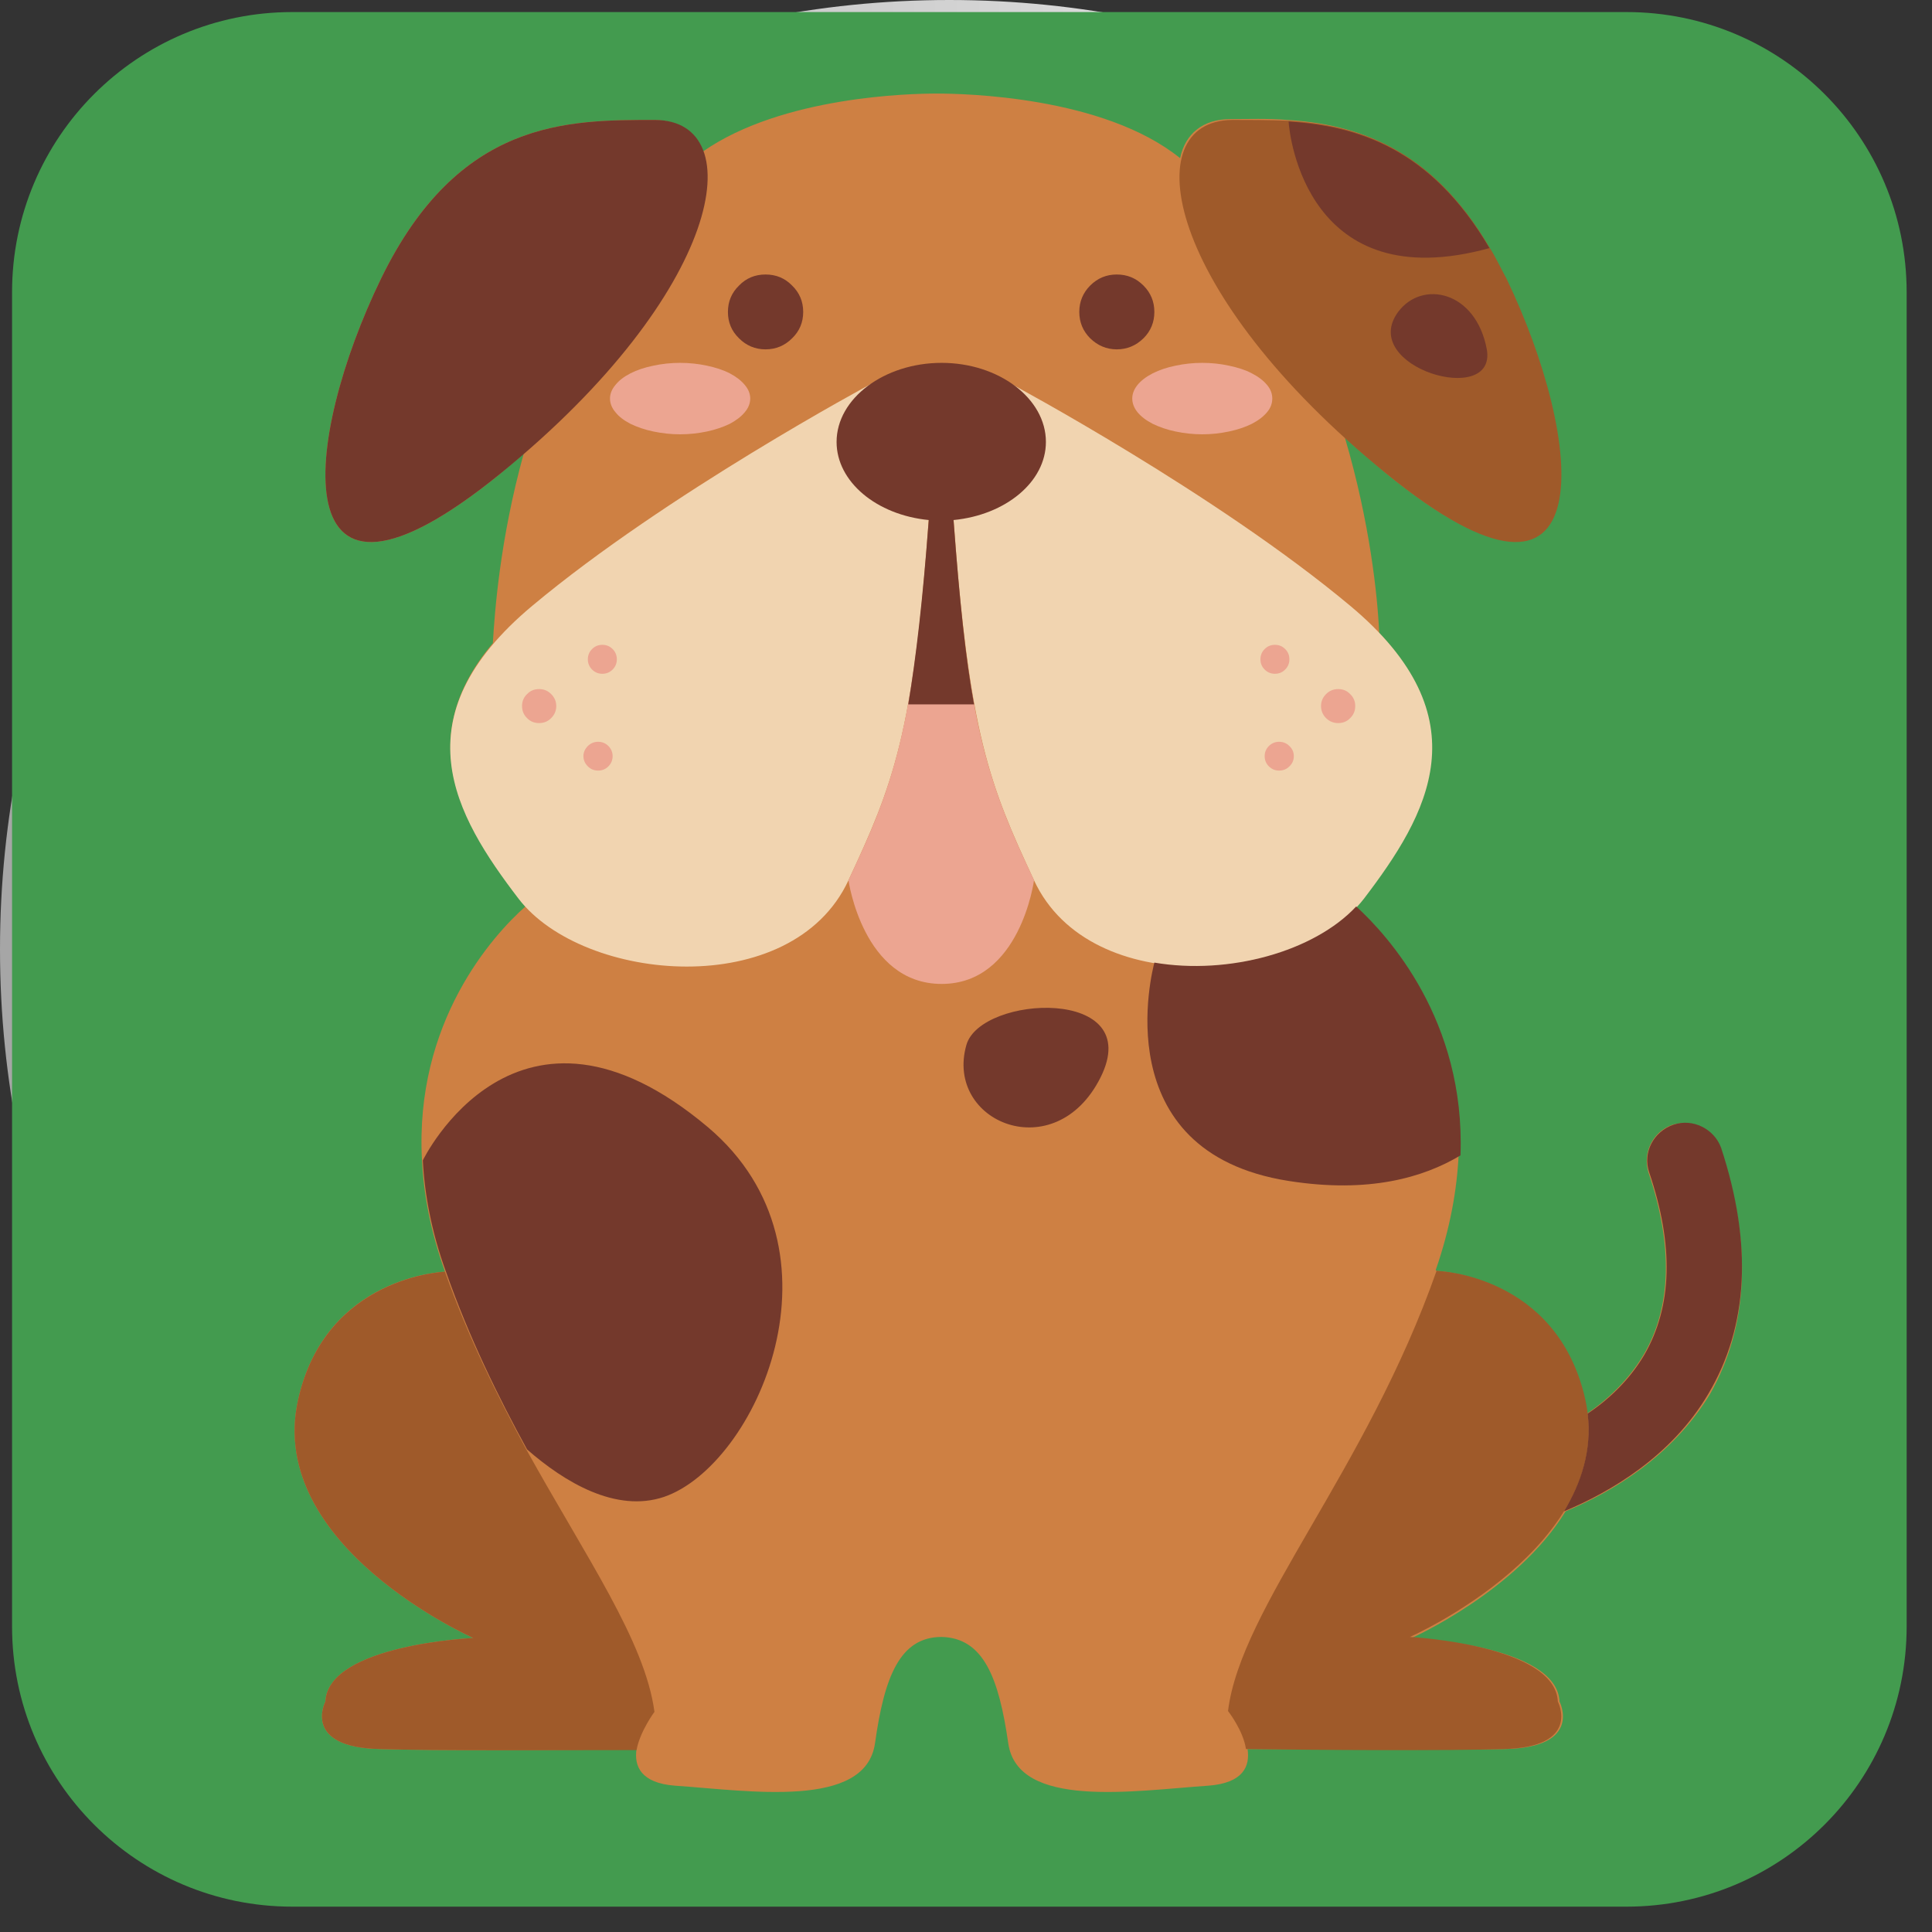 <svg xmlns="http://www.w3.org/2000/svg" xmlns:xlink="http://www.w3.org/1999/xlink" width="50" zoomAndPan="magnify" viewBox="0 0 37.5 37.5" height="50" preserveAspectRatio="xMidYMid meet" version="1.0"><rect x="0" y="0" width="37.5" height="37.5" fill="#333333" stroke="none"/><defs><clipPath id="7953ff358c"><path d="M 0 0 L 36.852 0 L 36.852 36.852 L 0 36.852 Z M 0 0 " clip-rule="nonzero"/></clipPath><clipPath id="01689e7104"><path d="M 18.426 0 C 8.25 0 0 8.25 0 18.426 C 0 28.602 8.25 36.852 18.426 36.852 C 28.602 36.852 36.852 28.602 36.852 18.426 C 36.852 8.25 28.602 0 18.426 0 Z M 18.426 0 " clip-rule="nonzero"/></clipPath><linearGradient x1="0" gradientTransform="matrix(0.144, 0, 0, 0.144, 0, 0)" y1="128" x2="256" gradientUnits="userSpaceOnUse" y2="128" id="ae3f163f25"><stop stop-opacity="1" stop-color="rgb(65.099%, 65.099%, 65.099%)" offset="0"/><stop stop-opacity="1" stop-color="rgb(65.234%, 65.234%, 65.234%)" offset="0.008"/><stop stop-opacity="1" stop-color="rgb(65.508%, 65.508%, 65.508%)" offset="0.016"/><stop stop-opacity="1" stop-color="rgb(65.781%, 65.781%, 65.781%)" offset="0.023"/><stop stop-opacity="1" stop-color="rgb(66.052%, 66.052%, 66.052%)" offset="0.031"/><stop stop-opacity="1" stop-color="rgb(66.325%, 66.325%, 66.325%)" offset="0.039"/><stop stop-opacity="1" stop-color="rgb(66.599%, 66.599%, 66.599%)" offset="0.047"/><stop stop-opacity="1" stop-color="rgb(66.872%, 66.872%, 66.872%)" offset="0.055"/><stop stop-opacity="1" stop-color="rgb(67.143%, 67.143%, 67.143%)" offset="0.062"/><stop stop-opacity="1" stop-color="rgb(67.416%, 67.416%, 67.416%)" offset="0.07"/><stop stop-opacity="1" stop-color="rgb(67.69%, 67.69%, 67.69%)" offset="0.078"/><stop stop-opacity="1" stop-color="rgb(67.961%, 67.961%, 67.961%)" offset="0.086"/><stop stop-opacity="1" stop-color="rgb(68.234%, 68.234%, 68.234%)" offset="0.094"/><stop stop-opacity="1" stop-color="rgb(68.507%, 68.507%, 68.507%)" offset="0.102"/><stop stop-opacity="1" stop-color="rgb(68.779%, 68.779%, 68.779%)" offset="0.109"/><stop stop-opacity="1" stop-color="rgb(69.052%, 69.052%, 69.052%)" offset="0.117"/><stop stop-opacity="1" stop-color="rgb(69.325%, 69.325%, 69.325%)" offset="0.125"/><stop stop-opacity="1" stop-color="rgb(69.597%, 69.597%, 69.597%)" offset="0.133"/><stop stop-opacity="1" stop-color="rgb(69.87%, 69.87%, 69.87%)" offset="0.141"/><stop stop-opacity="1" stop-color="rgb(70.143%, 70.143%, 70.143%)" offset="0.148"/><stop stop-opacity="1" stop-color="rgb(70.416%, 70.416%, 70.416%)" offset="0.156"/><stop stop-opacity="1" stop-color="rgb(70.688%, 70.688%, 70.688%)" offset="0.164"/><stop stop-opacity="1" stop-color="rgb(70.961%, 70.961%, 70.961%)" offset="0.172"/><stop stop-opacity="1" stop-color="rgb(71.234%, 71.234%, 71.234%)" offset="0.18"/><stop stop-opacity="1" stop-color="rgb(71.506%, 71.506%, 71.506%)" offset="0.188"/><stop stop-opacity="1" stop-color="rgb(71.779%, 71.779%, 71.779%)" offset="0.195"/><stop stop-opacity="1" stop-color="rgb(72.052%, 72.052%, 72.052%)" offset="0.203"/><stop stop-opacity="1" stop-color="rgb(72.324%, 72.324%, 72.324%)" offset="0.211"/><stop stop-opacity="1" stop-color="rgb(72.597%, 72.597%, 72.597%)" offset="0.219"/><stop stop-opacity="1" stop-color="rgb(72.87%, 72.87%, 72.87%)" offset="0.227"/><stop stop-opacity="1" stop-color="rgb(73.141%, 73.141%, 73.141%)" offset="0.234"/><stop stop-opacity="1" stop-color="rgb(73.415%, 73.415%, 73.415%)" offset="0.242"/><stop stop-opacity="1" stop-color="rgb(73.688%, 73.688%, 73.688%)" offset="0.25"/><stop stop-opacity="1" stop-color="rgb(73.959%, 73.959%, 73.959%)" offset="0.258"/><stop stop-opacity="1" stop-color="rgb(74.232%, 74.232%, 74.232%)" offset="0.266"/><stop stop-opacity="1" stop-color="rgb(74.506%, 74.506%, 74.506%)" offset="0.273"/><stop stop-opacity="1" stop-color="rgb(74.779%, 74.779%, 74.779%)" offset="0.281"/><stop stop-opacity="1" stop-color="rgb(75.05%, 75.05%, 75.05%)" offset="0.289"/><stop stop-opacity="1" stop-color="rgb(75.323%, 75.323%, 75.323%)" offset="0.297"/><stop stop-opacity="1" stop-color="rgb(75.597%, 75.597%, 75.597%)" offset="0.305"/><stop stop-opacity="1" stop-color="rgb(75.868%, 75.868%, 75.868%)" offset="0.312"/><stop stop-opacity="1" stop-color="rgb(76.141%, 76.141%, 76.141%)" offset="0.32"/><stop stop-opacity="1" stop-color="rgb(76.414%, 76.414%, 76.414%)" offset="0.328"/><stop stop-opacity="1" stop-color="rgb(76.686%, 76.686%, 76.686%)" offset="0.336"/><stop stop-opacity="1" stop-color="rgb(76.959%, 76.959%, 76.959%)" offset="0.344"/><stop stop-opacity="1" stop-color="rgb(77.232%, 77.232%, 77.232%)" offset="0.352"/><stop stop-opacity="1" stop-color="rgb(77.504%, 77.504%, 77.504%)" offset="0.359"/><stop stop-opacity="1" stop-color="rgb(77.777%, 77.777%, 77.777%)" offset="0.367"/><stop stop-opacity="1" stop-color="rgb(78.05%, 78.05%, 78.05%)" offset="0.375"/><stop stop-opacity="1" stop-color="rgb(78.322%, 78.322%, 78.322%)" offset="0.383"/><stop stop-opacity="1" stop-color="rgb(78.595%, 78.595%, 78.595%)" offset="0.391"/><stop stop-opacity="1" stop-color="rgb(78.868%, 78.868%, 78.868%)" offset="0.398"/><stop stop-opacity="1" stop-color="rgb(79.141%, 79.141%, 79.141%)" offset="0.406"/><stop stop-opacity="1" stop-color="rgb(79.413%, 79.413%, 79.413%)" offset="0.414"/><stop stop-opacity="1" stop-color="rgb(79.686%, 79.686%, 79.686%)" offset="0.422"/><stop stop-opacity="1" stop-color="rgb(79.959%, 79.959%, 79.959%)" offset="0.43"/><stop stop-opacity="1" stop-color="rgb(80.231%, 80.231%, 80.231%)" offset="0.438"/><stop stop-opacity="1" stop-color="rgb(80.504%, 80.504%, 80.504%)" offset="0.445"/><stop stop-opacity="1" stop-color="rgb(80.777%, 80.777%, 80.777%)" offset="0.453"/><stop stop-opacity="1" stop-color="rgb(81.049%, 81.049%, 81.049%)" offset="0.461"/><stop stop-opacity="1" stop-color="rgb(81.322%, 81.322%, 81.322%)" offset="0.469"/><stop stop-opacity="1" stop-color="rgb(81.595%, 81.595%, 81.595%)" offset="0.477"/><stop stop-opacity="1" stop-color="rgb(81.866%, 81.866%, 81.866%)" offset="0.484"/><stop stop-opacity="1" stop-color="rgb(82.14%, 82.14%, 82.14%)" offset="0.492"/><stop stop-opacity="1" stop-color="rgb(82.413%, 82.413%, 82.413%)" offset="0.5"/><stop stop-opacity="1" stop-color="rgb(82.684%, 82.684%, 82.684%)" offset="0.508"/><stop stop-opacity="1" stop-color="rgb(82.957%, 82.957%, 82.957%)" offset="0.516"/><stop stop-opacity="1" stop-color="rgb(83.231%, 83.231%, 83.231%)" offset="0.523"/><stop stop-opacity="1" stop-color="rgb(83.504%, 83.504%, 83.504%)" offset="0.531"/><stop stop-opacity="1" stop-color="rgb(83.775%, 83.775%, 83.775%)" offset="0.539"/><stop stop-opacity="1" stop-color="rgb(84.048%, 84.048%, 84.048%)" offset="0.547"/><stop stop-opacity="1" stop-color="rgb(84.322%, 84.322%, 84.322%)" offset="0.555"/><stop stop-opacity="1" stop-color="rgb(84.593%, 84.593%, 84.593%)" offset="0.562"/><stop stop-opacity="1" stop-color="rgb(84.866%, 84.866%, 84.866%)" offset="0.57"/><stop stop-opacity="1" stop-color="rgb(85.139%, 85.139%, 85.139%)" offset="0.578"/><stop stop-opacity="1" stop-color="rgb(85.411%, 85.411%, 85.411%)" offset="0.586"/><stop stop-opacity="1" stop-color="rgb(85.684%, 85.684%, 85.684%)" offset="0.594"/><stop stop-opacity="1" stop-color="rgb(85.957%, 85.957%, 85.957%)" offset="0.602"/><stop stop-opacity="1" stop-color="rgb(86.229%, 86.229%, 86.229%)" offset="0.609"/><stop stop-opacity="1" stop-color="rgb(86.502%, 86.502%, 86.502%)" offset="0.617"/><stop stop-opacity="1" stop-color="rgb(86.775%, 86.775%, 86.775%)" offset="0.625"/><stop stop-opacity="1" stop-color="rgb(87.047%, 87.047%, 87.047%)" offset="0.633"/><stop stop-opacity="1" stop-color="rgb(87.32%, 87.32%, 87.32%)" offset="0.641"/><stop stop-opacity="1" stop-color="rgb(87.593%, 87.593%, 87.593%)" offset="0.648"/><stop stop-opacity="1" stop-color="rgb(87.866%, 87.866%, 87.866%)" offset="0.656"/><stop stop-opacity="1" stop-color="rgb(88.138%, 88.138%, 88.138%)" offset="0.664"/><stop stop-opacity="1" stop-color="rgb(88.411%, 88.411%, 88.411%)" offset="0.672"/><stop stop-opacity="1" stop-color="rgb(88.684%, 88.684%, 88.684%)" offset="0.68"/><stop stop-opacity="1" stop-color="rgb(88.956%, 88.956%, 88.956%)" offset="0.688"/><stop stop-opacity="1" stop-color="rgb(89.229%, 89.229%, 89.229%)" offset="0.695"/><stop stop-opacity="1" stop-color="rgb(89.502%, 89.502%, 89.502%)" offset="0.703"/><stop stop-opacity="1" stop-color="rgb(89.774%, 89.774%, 89.774%)" offset="0.711"/><stop stop-opacity="1" stop-color="rgb(90.047%, 90.047%, 90.047%)" offset="0.719"/><stop stop-opacity="1" stop-color="rgb(90.32%, 90.32%, 90.32%)" offset="0.727"/><stop stop-opacity="1" stop-color="rgb(90.591%, 90.591%, 90.591%)" offset="0.734"/><stop stop-opacity="1" stop-color="rgb(90.865%, 90.865%, 90.865%)" offset="0.742"/><stop stop-opacity="1" stop-color="rgb(91.138%, 91.138%, 91.138%)" offset="0.75"/><stop stop-opacity="1" stop-color="rgb(91.409%, 91.409%, 91.409%)" offset="0.758"/><stop stop-opacity="1" stop-color="rgb(91.682%, 91.682%, 91.682%)" offset="0.766"/><stop stop-opacity="1" stop-color="rgb(91.956%, 91.956%, 91.956%)" offset="0.773"/><stop stop-opacity="1" stop-color="rgb(92.229%, 92.229%, 92.229%)" offset="0.781"/><stop stop-opacity="1" stop-color="rgb(92.5%, 92.5%, 92.5%)" offset="0.789"/><stop stop-opacity="1" stop-color="rgb(92.773%, 92.773%, 92.773%)" offset="0.797"/><stop stop-opacity="1" stop-color="rgb(93.047%, 93.047%, 93.047%)" offset="0.805"/><stop stop-opacity="1" stop-color="rgb(93.318%, 93.318%, 93.318%)" offset="0.812"/><stop stop-opacity="1" stop-color="rgb(93.591%, 93.591%, 93.591%)" offset="0.82"/><stop stop-opacity="1" stop-color="rgb(93.864%, 93.864%, 93.864%)" offset="0.828"/><stop stop-opacity="1" stop-color="rgb(94.136%, 94.136%, 94.136%)" offset="0.836"/><stop stop-opacity="1" stop-color="rgb(94.409%, 94.409%, 94.409%)" offset="0.844"/><stop stop-opacity="1" stop-color="rgb(94.682%, 94.682%, 94.682%)" offset="0.852"/><stop stop-opacity="1" stop-color="rgb(94.954%, 94.954%, 94.954%)" offset="0.859"/><stop stop-opacity="1" stop-color="rgb(95.227%, 95.227%, 95.227%)" offset="0.867"/><stop stop-opacity="1" stop-color="rgb(95.5%, 95.5%, 95.5%)" offset="0.875"/><stop stop-opacity="1" stop-color="rgb(95.772%, 95.772%, 95.772%)" offset="0.883"/><stop stop-opacity="1" stop-color="rgb(96.045%, 96.045%, 96.045%)" offset="0.891"/><stop stop-opacity="1" stop-color="rgb(96.318%, 96.318%, 96.318%)" offset="0.898"/><stop stop-opacity="1" stop-color="rgb(96.591%, 96.591%, 96.591%)" offset="0.906"/><stop stop-opacity="1" stop-color="rgb(96.863%, 96.863%, 96.863%)" offset="0.914"/><stop stop-opacity="1" stop-color="rgb(97.136%, 97.136%, 97.136%)" offset="0.922"/><stop stop-opacity="1" stop-color="rgb(97.409%, 97.409%, 97.409%)" offset="0.93"/><stop stop-opacity="1" stop-color="rgb(97.681%, 97.681%, 97.681%)" offset="0.938"/><stop stop-opacity="1" stop-color="rgb(97.954%, 97.954%, 97.954%)" offset="0.945"/><stop stop-opacity="1" stop-color="rgb(98.227%, 98.227%, 98.227%)" offset="0.953"/><stop stop-opacity="1" stop-color="rgb(98.499%, 98.499%, 98.499%)" offset="0.961"/><stop stop-opacity="1" stop-color="rgb(98.772%, 98.772%, 98.772%)" offset="0.969"/><stop stop-opacity="1" stop-color="rgb(99.045%, 99.045%, 99.045%)" offset="0.977"/><stop stop-opacity="1" stop-color="rgb(99.316%, 99.316%, 99.316%)" offset="0.984"/><stop stop-opacity="1" stop-color="rgb(99.59%, 99.59%, 99.59%)" offset="0.992"/><stop stop-opacity="1" stop-color="rgb(99.863%, 99.863%, 99.863%)" offset="1"/></linearGradient><clipPath id="3d3e4e96bd"><path d="M 0.234 0.234 L 37.008 0.234 L 37.008 37.008 L 0.234 37.008 Z M 0.234 0.234 " clip-rule="nonzero"/></clipPath><clipPath id="4a32da8ea3"><path d="M 5.672 0.234 L 31.57 0.234 C 34.574 0.234 37.008 2.668 37.008 5.672 L 37.008 31.57 C 37.008 34.574 34.574 37.008 31.57 37.008 L 5.672 37.008 C 2.668 37.008 0.234 34.574 0.234 31.57 L 0.234 5.672 C 0.234 2.668 2.668 0.234 5.672 0.234 Z M 5.672 0.234 " clip-rule="nonzero"/></clipPath><clipPath id="57999c3098"><path d="M 5.156 1.816 L 34 1.816 L 34 35 L 5.156 35 Z M 5.156 1.816 " clip-rule="nonzero"/></clipPath><clipPath id="749ea6d031"><path d="M 5.156 24 L 13 24 L 13 34 L 5.156 34 Z M 5.156 24 " clip-rule="nonzero"/></clipPath></defs><g clip-path="url(#7953ff358c)"><g clip-path="url(#01689e7104)"><path fill="url(#ae3f163f25)" d="M 0 0 L 0 36.852 L 36.852 36.852 L 36.852 0 Z M 0 0 " fill-rule="nonzero"/></g></g><g clip-path="url(#3d3e4e96bd)"><g clip-path="url(#4a32da8ea3)"><path fill="#439b4f" d="M 0.234 0.234 L 37.008 0.234 L 37.008 37.008 L 0.234 37.008 Z M 0.234 0.234 " fill-opacity="1" fill-rule="nonzero"/></g></g><g clip-path="url(#57999c3098)"><path fill="#ce8043" d="M 33.391 22.293 C 33.258 21.914 32.844 21.719 32.461 21.832 C 32.078 21.965 31.879 22.375 31.996 22.758 C 32.477 24.176 32.445 25.379 31.898 26.301 C 31.613 26.777 31.215 27.16 30.801 27.438 C 30.785 27.34 30.77 27.258 30.75 27.16 C 30.223 24.75 27.883 24.668 27.883 24.668 L 27.867 24.652 C 28.148 23.844 28.281 23.086 28.312 22.41 C 28.414 19.789 26.918 18.141 26.305 17.594 C 26.355 17.547 26.406 17.48 26.438 17.43 C 27.582 15.945 28.594 14.23 26.77 12.285 C 26.738 11.562 26.59 10.145 26.105 8.496 C 26.355 8.727 26.621 8.941 26.887 9.172 C 31.199 12.684 30.719 8.496 29.211 5.395 C 29.109 5.18 28.992 4.984 28.879 4.785 C 27.734 2.84 26.305 2.41 24.98 2.328 C 24.598 2.297 24.23 2.312 23.883 2.312 C 23.352 2.312 23.004 2.594 22.906 3.07 C 21.414 1.867 18.707 1.816 18.176 1.816 C 17.68 1.816 15.191 1.867 13.648 2.938 C 13.516 2.559 13.184 2.344 12.719 2.328 C 11.012 2.328 8.902 2.312 7.395 5.41 C 5.887 8.512 5.402 12.699 9.719 9.188 C 9.867 9.055 10.016 8.941 10.164 8.809 C 9.699 10.488 9.602 11.891 9.566 12.484 C 7.992 14.348 8.969 15.996 10.066 17.43 C 10.113 17.48 10.148 17.547 10.199 17.594 C 9.566 18.156 8.043 19.836 8.191 22.523 C 8.223 23.184 8.355 23.895 8.637 24.684 C 8.621 24.684 6.316 24.766 5.785 27.176 C 5.156 30.012 9.188 31.793 9.188 31.793 C 9.188 31.793 6.367 31.922 6.316 33.027 C 6.316 33.027 5.852 33.918 7.379 33.949 C 8.441 33.984 10.93 33.969 12.355 33.949 C 12.305 34.281 12.438 34.609 13.102 34.66 C 14.543 34.758 16.801 35.121 16.984 33.836 C 17.164 32.551 17.465 31.773 18.277 31.773 C 19.09 31.793 19.387 32.566 19.57 33.836 C 19.754 35.121 22.008 34.758 23.453 34.66 C 24.133 34.609 24.266 34.281 24.215 33.949 C 25.641 33.949 28.148 33.969 29.211 33.949 C 30.734 33.918 30.27 33.027 30.27 33.027 C 30.223 31.922 27.402 31.793 27.402 31.793 C 27.402 31.793 29.441 30.883 30.387 29.336 C 31.301 28.957 32.461 28.262 33.191 27.059 C 33.938 25.742 34.02 24.141 33.391 22.293 Z M 33.391 22.293 " fill-opacity="1" fill-rule="nonzero"/></g><path fill="#f1d4b0" d="M 16.898 7.457 C 16.898 7.457 12.934 9.582 10.332 11.758 C 7.727 13.934 8.82 15.816 10.066 17.445 C 11.324 19.078 15.375 19.441 16.469 17.086 C 17.332 15.238 17.73 14.25 18.027 10.078 C 18.277 6.781 16.898 7.457 16.898 7.457 Z M 16.898 7.457 " fill-opacity="1" fill-rule="nonzero"/><path fill="#f1d4b0" d="M 19.637 7.457 C 19.637 7.457 23.602 9.582 26.207 11.758 C 28.812 13.934 27.715 15.816 26.473 17.445 C 25.211 19.078 21.164 19.441 20.07 17.086 C 19.207 15.238 18.809 14.25 18.508 10.078 C 18.262 6.781 19.637 7.457 19.637 7.457 Z M 19.637 7.457 " fill-opacity="1" fill-rule="nonzero"/><g clip-path="url(#749ea6d031)"><path fill="#9f5a2a" d="M 12.703 33.227 C 12.703 33.227 12.422 33.605 12.355 33.969 C 10.93 33.969 8.441 33.984 7.379 33.949 C 5.852 33.918 6.316 33.027 6.316 33.027 C 6.367 31.922 9.188 31.793 9.188 31.793 C 9.188 31.793 5.156 30.012 5.785 27.176 C 6.316 24.766 8.637 24.684 8.637 24.684 C 9.086 25.953 9.652 27.094 10.215 28.133 C 11.375 30.227 12.52 31.855 12.703 33.227 Z M 12.703 33.227 " fill-opacity="1" fill-rule="nonzero"/></g><path fill="#9f5a2a" d="M 30.238 33.027 C 30.238 33.027 30.703 33.918 29.176 33.949 C 28.113 33.984 25.609 33.969 24.184 33.949 C 24.133 33.59 23.836 33.211 23.836 33.211 C 24.082 31.199 26.523 28.543 27.883 24.668 C 27.883 24.668 27.883 24.668 27.883 24.652 L 27.898 24.668 C 27.898 24.668 30.223 24.734 30.77 27.16 C 31.398 29.992 27.367 31.773 27.367 31.773 C 27.367 31.773 30.188 31.922 30.238 33.027 Z M 30.238 33.027 " fill-opacity="1" fill-rule="nonzero"/><path fill="#9f5a2a" d="M 26.902 9.188 C 22.605 5.691 22.027 2.344 23.918 2.328 C 24.266 2.328 24.629 2.328 25.012 2.344 C 26.34 2.426 27.766 2.855 28.91 4.801 C 29.027 4.984 29.125 5.195 29.242 5.41 C 30.734 8.512 31.215 12.699 26.902 9.188 Z M 26.902 9.188 " fill-opacity="1" fill-rule="nonzero"/><path fill="#eca591" d="M 20.07 17.086 C 20.07 17.086 19.805 19.098 18.277 19.098 C 16.75 19.098 16.469 17.086 16.469 17.086 C 17.133 15.668 17.516 14.758 17.797 12.535 L 18.727 12.535 C 19.023 14.758 19.406 15.668 20.07 17.086 Z M 20.07 17.086 " fill-opacity="1" fill-rule="nonzero"/><path fill="#eca591" d="M 14.562 7.734 C 14.562 7.828 14.527 7.918 14.457 8 C 14.387 8.086 14.289 8.16 14.164 8.227 C 14.035 8.289 13.887 8.34 13.723 8.375 C 13.555 8.41 13.383 8.43 13.199 8.43 C 13.02 8.43 12.848 8.41 12.68 8.375 C 12.512 8.34 12.367 8.289 12.238 8.227 C 12.109 8.16 12.012 8.086 11.945 8 C 11.875 7.918 11.84 7.828 11.84 7.734 C 11.84 7.645 11.875 7.555 11.945 7.473 C 12.012 7.387 12.109 7.312 12.238 7.246 C 12.367 7.18 12.512 7.133 12.68 7.098 C 12.848 7.062 13.02 7.043 13.199 7.043 C 13.383 7.043 13.555 7.062 13.723 7.098 C 13.887 7.133 14.035 7.18 14.164 7.246 C 14.289 7.312 14.387 7.387 14.457 7.473 C 14.527 7.555 14.562 7.645 14.562 7.734 Z M 14.562 7.734 " fill-opacity="1" fill-rule="nonzero"/><path fill="#eca591" d="M 24.695 7.734 C 24.695 7.828 24.664 7.918 24.594 8 C 24.523 8.086 24.426 8.16 24.297 8.227 C 24.172 8.289 24.023 8.34 23.855 8.375 C 23.691 8.41 23.516 8.43 23.336 8.43 C 23.156 8.43 22.984 8.41 22.816 8.375 C 22.648 8.34 22.504 8.289 22.375 8.227 C 22.246 8.16 22.148 8.086 22.078 8 C 22.012 7.918 21.977 7.828 21.977 7.734 C 21.977 7.645 22.012 7.555 22.078 7.473 C 22.148 7.387 22.246 7.312 22.375 7.246 C 22.504 7.18 22.648 7.133 22.816 7.098 C 22.984 7.062 23.156 7.043 23.336 7.043 C 23.516 7.043 23.691 7.062 23.855 7.098 C 24.023 7.133 24.172 7.18 24.297 7.246 C 24.426 7.312 24.523 7.387 24.594 7.473 C 24.664 7.555 24.695 7.645 24.695 7.734 Z M 24.695 7.734 " fill-opacity="1" fill-rule="nonzero"/><path fill="#eca591" d="M 10.797 13.703 C 10.797 13.797 10.762 13.875 10.699 13.938 C 10.633 14.004 10.555 14.035 10.465 14.035 C 10.371 14.035 10.293 14.004 10.23 13.938 C 10.164 13.875 10.133 13.797 10.133 13.703 C 10.133 13.613 10.164 13.535 10.23 13.473 C 10.293 13.406 10.371 13.375 10.465 13.375 C 10.555 13.375 10.633 13.406 10.699 13.473 C 10.762 13.535 10.797 13.613 10.797 13.703 Z M 10.797 13.703 " fill-opacity="1" fill-rule="nonzero"/><path fill="#eca591" d="M 11.891 14.676 C 11.891 14.754 11.863 14.82 11.809 14.875 C 11.754 14.93 11.688 14.957 11.609 14.957 C 11.531 14.957 11.465 14.93 11.41 14.875 C 11.355 14.82 11.324 14.754 11.324 14.676 C 11.324 14.602 11.355 14.535 11.41 14.48 C 11.465 14.426 11.531 14.398 11.609 14.398 C 11.688 14.398 11.754 14.426 11.809 14.48 C 11.863 14.535 11.891 14.602 11.891 14.676 Z M 11.891 14.676 " fill-opacity="1" fill-rule="nonzero"/><path fill="#eca591" d="M 11.973 12.797 C 11.973 12.875 11.945 12.941 11.891 12.996 C 11.836 13.051 11.77 13.078 11.691 13.078 C 11.613 13.078 11.547 13.051 11.492 12.996 C 11.438 12.941 11.41 12.875 11.41 12.797 C 11.41 12.719 11.438 12.652 11.492 12.598 C 11.547 12.543 11.613 12.516 11.691 12.516 C 11.77 12.516 11.836 12.543 11.891 12.598 C 11.945 12.652 11.973 12.719 11.973 12.797 Z M 11.973 12.797 " fill-opacity="1" fill-rule="nonzero"/><path fill="#eca591" d="M 26.305 13.703 C 26.305 13.797 26.273 13.875 26.207 13.938 C 26.145 14.004 26.066 14.035 25.973 14.035 C 25.883 14.035 25.805 14.004 25.738 13.938 C 25.676 13.875 25.641 13.797 25.641 13.703 C 25.641 13.613 25.676 13.535 25.738 13.473 C 25.805 13.406 25.883 13.375 25.973 13.375 C 26.066 13.375 26.145 13.406 26.207 13.473 C 26.273 13.535 26.305 13.613 26.305 13.703 Z M 26.305 13.703 " fill-opacity="1" fill-rule="nonzero"/><path fill="#eca591" d="M 25.113 14.676 C 25.113 14.754 25.086 14.82 25.027 14.875 C 24.973 14.93 24.906 14.957 24.828 14.957 C 24.75 14.957 24.684 14.93 24.629 14.875 C 24.574 14.82 24.547 14.754 24.547 14.676 C 24.547 14.602 24.574 14.535 24.629 14.48 C 24.684 14.426 24.75 14.398 24.828 14.398 C 24.906 14.398 24.973 14.426 25.027 14.48 C 25.086 14.535 25.113 14.602 25.113 14.676 Z M 25.113 14.676 " fill-opacity="1" fill-rule="nonzero"/><path fill="#eca591" d="M 25.027 12.797 C 25.027 12.875 25 12.941 24.945 12.996 C 24.891 13.051 24.824 13.078 24.746 13.078 C 24.668 13.078 24.602 13.051 24.547 12.996 C 24.492 12.941 24.465 12.875 24.465 12.797 C 24.465 12.719 24.492 12.652 24.547 12.598 C 24.602 12.543 24.668 12.516 24.746 12.516 C 24.824 12.516 24.891 12.543 24.945 12.598 C 25 12.652 25.027 12.719 25.027 12.797 Z M 25.027 12.797 " fill-opacity="1" fill-rule="nonzero"/><path fill="#74392c" d="M 33.156 27.059 C 32.445 28.262 31.266 28.957 30.355 29.336 C 30.688 28.789 30.902 28.148 30.816 27.438 C 31.234 27.16 31.633 26.777 31.914 26.301 C 32.461 25.359 32.492 24.176 32.012 22.758 C 31.879 22.375 32.094 21.965 32.477 21.832 C 32.859 21.699 33.273 21.914 33.406 22.277 C 34.02 24.141 33.938 25.742 33.156 27.059 Z M 33.156 27.059 " fill-opacity="1" fill-rule="nonzero"/><path fill="#74392c" d="M 15.59 6.055 C 15.59 6.254 15.52 6.426 15.375 6.566 C 15.234 6.707 15.062 6.781 14.859 6.781 C 14.656 6.781 14.484 6.707 14.344 6.566 C 14.199 6.426 14.129 6.254 14.129 6.055 C 14.129 5.855 14.199 5.684 14.344 5.543 C 14.484 5.398 14.656 5.328 14.859 5.328 C 15.062 5.328 15.234 5.398 15.375 5.543 C 15.52 5.684 15.59 5.855 15.59 6.055 Z M 15.59 6.055 " fill-opacity="1" fill-rule="nonzero"/><path fill="#74392c" d="M 22.406 6.055 C 22.406 6.254 22.336 6.426 22.195 6.566 C 22.051 6.707 21.879 6.781 21.676 6.781 C 21.477 6.781 21.305 6.707 21.16 6.566 C 21.02 6.426 20.949 6.254 20.949 6.055 C 20.949 5.855 21.02 5.684 21.16 5.543 C 21.305 5.398 21.477 5.328 21.676 5.328 C 21.879 5.328 22.051 5.398 22.195 5.543 C 22.336 5.684 22.406 5.855 22.406 6.055 Z M 22.406 6.055 " fill-opacity="1" fill-rule="nonzero"/><path fill="#74392c" d="M 12.719 2.328 C 11.012 2.328 8.902 2.312 7.395 5.41 C 5.887 8.512 5.402 12.699 9.719 9.188 C 14.031 5.676 14.594 2.344 12.719 2.328 Z M 12.719 2.328 " fill-opacity="1" fill-rule="nonzero"/><path fill="#74392c" d="M 28.91 4.816 C 25.379 5.789 25.027 2.641 25.012 2.359 C 26.34 2.445 27.766 2.871 28.91 4.816 Z M 28.91 4.816 " fill-opacity="1" fill-rule="nonzero"/><path fill="#74392c" d="M 27.137 6.055 C 27.602 5.43 28.645 5.641 28.859 6.781 C 29.059 7.918 26.355 7.125 27.137 6.055 Z M 27.137 6.055 " fill-opacity="1" fill-rule="nonzero"/><path fill="#74392c" d="M 20.301 8.578 C 20.301 7.734 19.387 7.043 18.277 7.043 C 17.164 7.043 16.238 7.734 16.238 8.578 C 16.238 9.352 17.016 9.996 18.027 10.094 C 17.91 11.66 17.777 12.781 17.629 13.672 L 18.906 13.672 C 18.742 12.781 18.625 11.66 18.508 10.094 C 19.52 9.996 20.301 9.352 20.301 8.578 Z M 20.301 8.578 " fill-opacity="1" fill-rule="nonzero"/><path fill="#74392c" d="M 28.348 22.426 C 27.633 22.855 26.57 23.168 25.012 22.922 C 21.43 22.359 22.375 18.816 22.406 18.684 C 23.852 18.93 25.508 18.469 26.324 17.594 C 26.938 18.156 28.445 19.805 28.348 22.426 Z M 28.348 22.426 " fill-opacity="1" fill-rule="nonzero"/><path fill="#74392c" d="M 18.758 20.281 C 19.039 19.309 22.242 19.145 21.363 20.91 C 20.484 22.672 18.328 21.785 18.758 20.281 Z M 18.758 20.281 " fill-opacity="1" fill-rule="nonzero"/><path fill="#74392c" d="M 12.887 29.055 C 11.957 29.367 10.961 28.773 10.23 28.133 C 9.668 27.109 9.102 25.953 8.656 24.684 C 8.375 23.91 8.242 23.184 8.207 22.523 C 8.207 22.523 10.031 18.75 13.746 21.883 C 16.566 24.273 14.676 28.445 12.887 29.055 Z M 12.887 29.055 " fill-opacity="1" fill-rule="nonzero"/></svg>